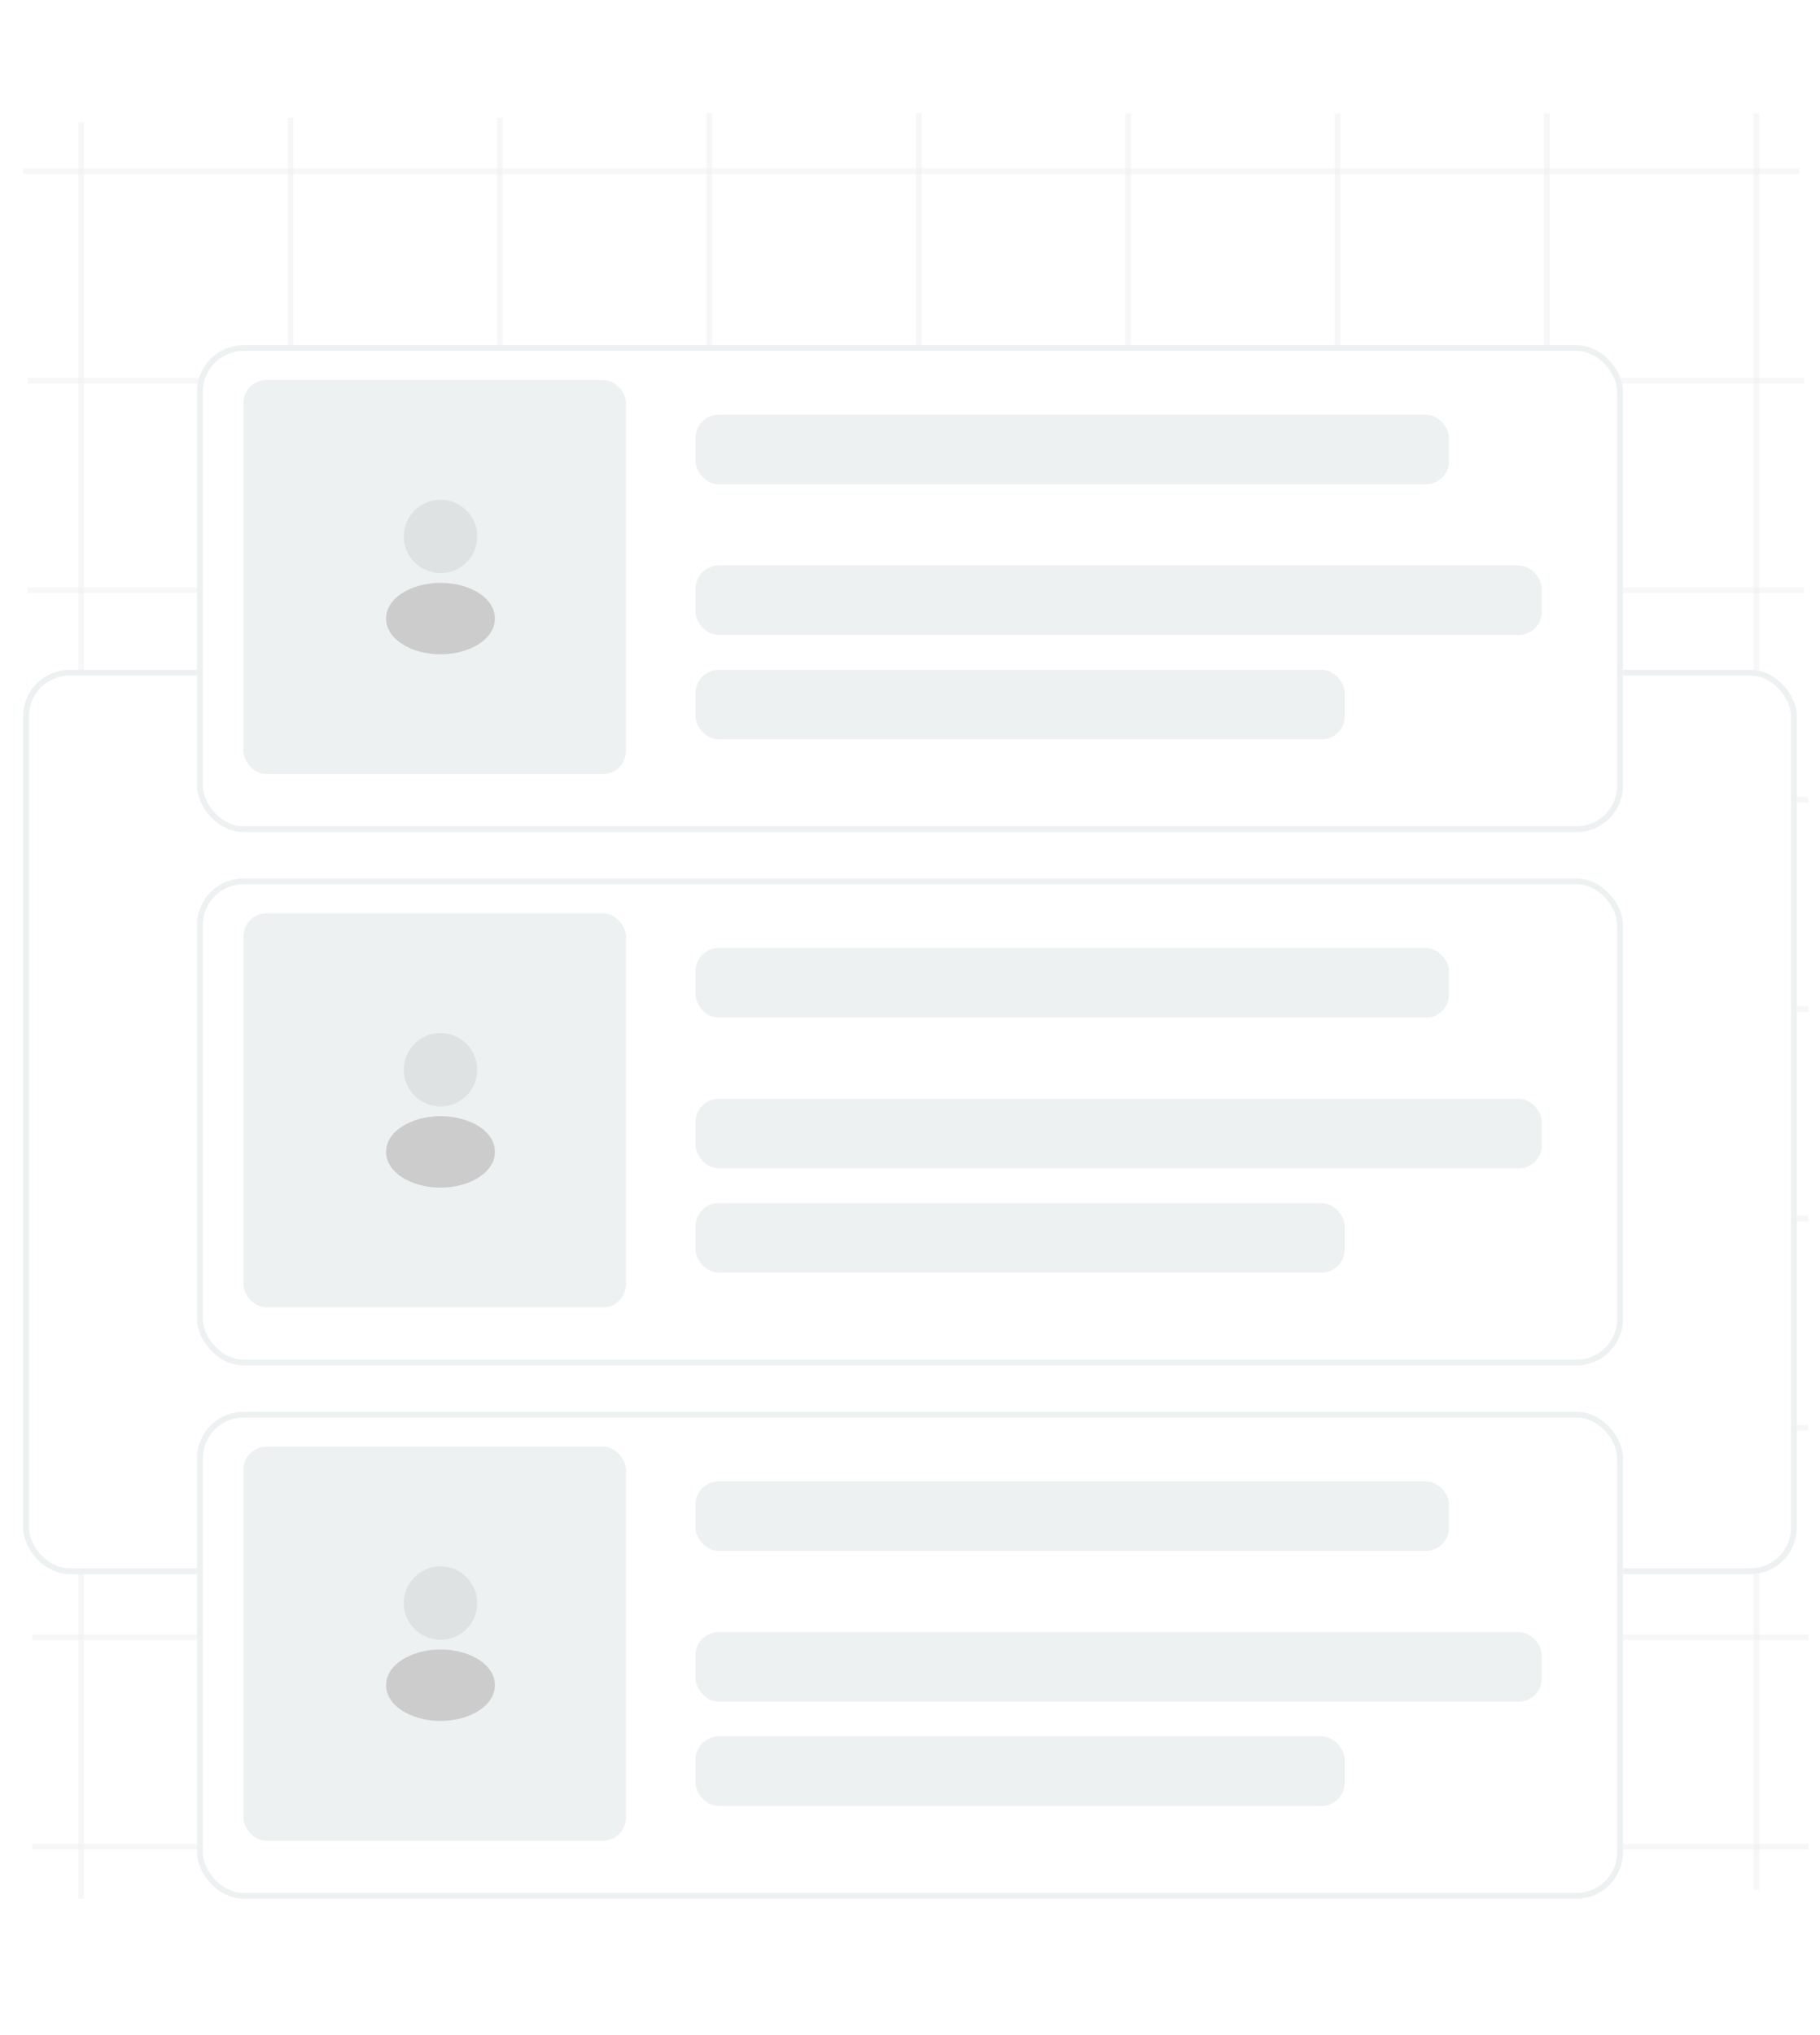 <svg width="254" height="284" viewBox="0 0 157 156" fill="none" xmlns="http://www.w3.org/2000/svg">
<line x1="25.06" y1="0.386" x2="25.06" y2="153.615" stroke="#F1F1F1" stroke-opacity="0.56" stroke-width="0.5"/>
<line x1="43.124" y1="0.386" x2="43.124" y2="153.615" stroke="#F1F1F1" stroke-opacity="0.56" stroke-width="0.5"/>
<line x1="6.996" y1="0.771" x2="6.996" y2="154" stroke="#F1F1F1" stroke-opacity="0.56" stroke-width="0.5"/>
<line x1="61.188" y1="1.13338e-08" x2="61.188" y2="153.229" stroke="#F1F1F1" stroke-opacity="0.56" stroke-width="0.5"/>
<line x1="79.252" y1="1.13338e-08" x2="79.252" y2="153.229" stroke="#F1F1F1" stroke-opacity="0.56" stroke-width="0.5"/>
<line x1="97.315" y1="1.13338e-08" x2="97.315" y2="153.229" stroke="#F1F1F1" stroke-opacity="0.56" stroke-width="0.5"/>
<line x1="115.379" y1="1.13338e-08" x2="115.379" y2="153.229" stroke="#F1F1F1" stroke-opacity="0.56" stroke-width="0.5"/>
<line x1="133.442" y1="1.13338e-08" x2="133.442" y2="153.229" stroke="#F1F1F1" stroke-opacity="0.56" stroke-width="0.5"/>
<line x1="151.507" y1="1.13338e-08" x2="151.507" y2="153.229" stroke="#F1F1F1" stroke-opacity="0.56" stroke-width="0.5"/>
<line x1="155.614" y1="23.067" x2="2.385" y2="23.067" stroke="#F1F1F1" stroke-opacity="0.56" stroke-width="0.5"/>
<line x1="155.614" y1="41.132" x2="2.385" y2="41.132" stroke="#F1F1F1" stroke-opacity="0.56" stroke-width="0.5"/>
<line x1="155.229" y1="5.004" x2="2" y2="5.004" stroke="#F1F1F1" stroke-opacity="0.56" stroke-width="0.5"/>
<line x1="156" y1="59.195" x2="2.771" y2="59.195" stroke="#F1F1F1" stroke-opacity="0.56" stroke-width="0.5"/>
<line x1="156" y1="77.259" x2="2.771" y2="77.259" stroke="#F1F1F1" stroke-opacity="0.56" stroke-width="0.5"/>
<line x1="156" y1="95.323" x2="2.771" y2="95.323" stroke="#F1F1F1" stroke-opacity="0.56" stroke-width="0.5"/>
<line x1="156" y1="113.386" x2="2.771" y2="113.386" stroke="#F1F1F1" stroke-opacity="0.56" stroke-width="0.5"/>
<line x1="156" y1="131.45" x2="2.771" y2="131.45" stroke="#F1F1F1" stroke-opacity="0.56" stroke-width="0.5"/>
<line x1="156" y1="149.514" x2="2.771" y2="149.514" stroke="#F1F1F1" stroke-opacity="0.56" stroke-width="0.5"/>
<circle cx="76.5" cy="76.5" r="43.5" fill="#EDF1F1"/>
<g filter="url(#filter0_d_1802_2094)">
<rect x="2" y="47" width="153" height="78" rx="4" fill="white"/>
<rect x="2.25" y="47.25" width="152.5" height="77.5" rx="3.75" stroke="#EDF1F1" stroke-width="0.5"/>
</g>
<g filter="url(#filter1_d_1802_2094)">
<rect x="17" y="19" width="123" height="42" rx="4" fill="white"/>
<rect x="17.25" y="19.25" width="122.5" height="41.5" rx="3.75" stroke="#EDF1F1" stroke-width="0.5"/>
</g>
<rect x="21" y="23" width="33" height="34" rx="2" fill="#EDF1F1"/>
<rect x="60" y="26" width="65" height="6" rx="2" fill="#EDF1F1"/>
<rect x="60" y="39" width="73" height="6" rx="2" fill="#EDF1F1"/>
<rect x="60" y="48" width="56" height="6" rx="2" fill="#EDF1F1"/>
<path opacity="0.4" d="M38 33.333C36.253 33.333 34.833 34.753 34.833 36.5C34.833 38.213 36.173 39.6 37.92 39.66C37.973 39.653 38.026 39.653 38.066 39.66C38.08 39.66 38.086 39.66 38.1 39.66C38.106 39.66 38.106 39.66 38.113 39.66C39.82 39.6 41.16 38.213 41.166 36.5C41.166 34.753 39.746 33.333 38 33.333Z" fill="#CCCCCC"/>
<path d="M41.387 41.433C39.527 40.193 36.493 40.193 34.62 41.433C33.773 42 33.307 42.766 33.307 43.586C33.307 44.406 33.773 45.166 34.613 45.726C35.547 46.353 36.773 46.666 38 46.666C39.227 46.666 40.453 46.353 41.387 45.726C42.227 45.16 42.693 44.4 42.693 43.573C42.687 42.753 42.227 41.993 41.387 41.433Z" fill="#CCCCCC"/>
<g filter="url(#filter2_d_1802_2094)">
<rect x="17" y="65" width="123" height="42" rx="4" fill="white"/>
<rect x="17.25" y="65.25" width="122.5" height="41.5" rx="3.75" stroke="#EDF1F1" stroke-width="0.5"/>
</g>
<rect x="21" y="69" width="33" height="34" rx="2" fill="#EDF1F1"/>
<rect x="60" y="72" width="65" height="6" rx="2" fill="#EDF1F1"/>
<rect x="60" y="85" width="73" height="6" rx="2" fill="#EDF1F1"/>
<rect x="60" y="94" width="56" height="6" rx="2" fill="#EDF1F1"/>
<path opacity="0.4" d="M38 79.333C36.253 79.333 34.833 80.753 34.833 82.5C34.833 84.213 36.173 85.6 37.92 85.66C37.973 85.653 38.026 85.653 38.066 85.66C38.08 85.66 38.086 85.66 38.1 85.66C38.106 85.66 38.106 85.66 38.113 85.66C39.82 85.6 41.16 84.213 41.166 82.5C41.166 80.753 39.746 79.333 38 79.333Z" fill="#CCCCCC"/>
<path d="M41.387 87.433C39.527 86.193 36.493 86.193 34.62 87.433C33.773 88 33.307 88.766 33.307 89.586C33.307 90.406 33.773 91.166 34.613 91.726C35.547 92.353 36.773 92.666 38 92.666C39.227 92.666 40.453 92.353 41.387 91.726C42.227 91.16 42.693 90.4 42.693 89.573C42.687 88.753 42.227 87.993 41.387 87.433Z" fill="#CCCCCC"/>
<g filter="url(#filter3_d_1802_2094)">
<rect x="17" y="111" width="123" height="42" rx="4" fill="white"/>
<rect x="17.25" y="111.25" width="122.5" height="41.5" rx="3.75" stroke="#EDF1F1" stroke-width="0.5"/>
</g>
<rect x="21" y="115" width="33" height="34" rx="2" fill="#EDF1F1"/>
<rect x="60" y="118" width="65" height="6" rx="2" fill="#EDF1F1"/>
<rect x="60" y="131" width="73" height="6" rx="2" fill="#EDF1F1"/>
<rect x="60" y="140" width="56" height="6" rx="2" fill="#EDF1F1"/>
<path opacity="0.4" d="M38 125.333C36.253 125.333 34.833 126.753 34.833 128.5C34.833 130.213 36.173 131.6 37.92 131.66C37.973 131.653 38.026 131.653 38.066 131.66C38.08 131.66 38.086 131.66 38.1 131.66C38.106 131.66 38.106 131.66 38.113 131.66C39.82 131.6 41.16 130.213 41.166 128.5C41.166 126.753 39.746 125.333 38 125.333Z" fill="#CCCCCC"/>
<path d="M41.387 133.433C39.527 132.193 36.493 132.193 34.62 133.433C33.773 134 33.307 134.766 33.307 135.586C33.307 136.406 33.773 137.166 34.613 137.726C35.547 138.353 36.773 138.666 38 138.666C39.227 138.666 40.453 138.353 41.387 137.726C42.227 137.16 42.693 136.4 42.693 135.573C42.687 134.753 42.227 133.993 41.387 133.433Z" fill="#CCCCCC"/>
<defs>
<filter id="filter0_d_1802_2094" x="0" y="46" width="157" height="82" filterUnits="userSpaceOnUse" color-interpolation-filters="sRGB">
<feFlood flood-opacity="0" result="BackgroundImageFix"/>
<feColorMatrix in="SourceAlpha" type="matrix" values="0 0 0 0 0 0 0 0 0 0 0 0 0 0 0 0 0 0 127 0" result="hardAlpha"/>
<feMorphology radius="2" operator="erode" in="SourceAlpha" result="effect1_dropShadow_1802_2094"/>
<feOffset dy="1"/>
<feGaussianBlur stdDeviation="2"/>
<feComposite in2="hardAlpha" operator="out"/>
<feColorMatrix type="matrix" values="0 0 0 0 0 0 0 0 0 0 0 0 0 0 0 0 0 0 0.25 0"/>
<feBlend mode="normal" in2="BackgroundImageFix" result="effect1_dropShadow_1802_2094"/>
<feBlend mode="normal" in="SourceGraphic" in2="effect1_dropShadow_1802_2094" result="shape"/>
</filter>
<filter id="filter1_d_1802_2094" x="15" y="18" width="127" height="46" filterUnits="userSpaceOnUse" color-interpolation-filters="sRGB">
<feFlood flood-opacity="0" result="BackgroundImageFix"/>
<feColorMatrix in="SourceAlpha" type="matrix" values="0 0 0 0 0 0 0 0 0 0 0 0 0 0 0 0 0 0 127 0" result="hardAlpha"/>
<feMorphology radius="2" operator="erode" in="SourceAlpha" result="effect1_dropShadow_1802_2094"/>
<feOffset dy="1"/>
<feGaussianBlur stdDeviation="2"/>
<feComposite in2="hardAlpha" operator="out"/>
<feColorMatrix type="matrix" values="0 0 0 0 0 0 0 0 0 0 0 0 0 0 0 0 0 0 0.25 0"/>
<feBlend mode="normal" in2="BackgroundImageFix" result="effect1_dropShadow_1802_2094"/>
<feBlend mode="normal" in="SourceGraphic" in2="effect1_dropShadow_1802_2094" result="shape"/>
</filter>
<filter id="filter2_d_1802_2094" x="15" y="64" width="127" height="46" filterUnits="userSpaceOnUse" color-interpolation-filters="sRGB">
<feFlood flood-opacity="0" result="BackgroundImageFix"/>
<feColorMatrix in="SourceAlpha" type="matrix" values="0 0 0 0 0 0 0 0 0 0 0 0 0 0 0 0 0 0 127 0" result="hardAlpha"/>
<feMorphology radius="2" operator="erode" in="SourceAlpha" result="effect1_dropShadow_1802_2094"/>
<feOffset dy="1"/>
<feGaussianBlur stdDeviation="2"/>
<feComposite in2="hardAlpha" operator="out"/>
<feColorMatrix type="matrix" values="0 0 0 0 0 0 0 0 0 0 0 0 0 0 0 0 0 0 0.25 0"/>
<feBlend mode="normal" in2="BackgroundImageFix" result="effect1_dropShadow_1802_2094"/>
<feBlend mode="normal" in="SourceGraphic" in2="effect1_dropShadow_1802_2094" result="shape"/>
</filter>
<filter id="filter3_d_1802_2094" x="15" y="110" width="127" height="46" filterUnits="userSpaceOnUse" color-interpolation-filters="sRGB">
<feFlood flood-opacity="0" result="BackgroundImageFix"/>
<feColorMatrix in="SourceAlpha" type="matrix" values="0 0 0 0 0 0 0 0 0 0 0 0 0 0 0 0 0 0 127 0" result="hardAlpha"/>
<feMorphology radius="2" operator="erode" in="SourceAlpha" result="effect1_dropShadow_1802_2094"/>
<feOffset dy="1"/>
<feGaussianBlur stdDeviation="2"/>
<feComposite in2="hardAlpha" operator="out"/>
<feColorMatrix type="matrix" values="0 0 0 0 0 0 0 0 0 0 0 0 0 0 0 0 0 0 0.25 0"/>
<feBlend mode="normal" in2="BackgroundImageFix" result="effect1_dropShadow_1802_2094"/>
<feBlend mode="normal" in="SourceGraphic" in2="effect1_dropShadow_1802_2094" result="shape"/>
</filter>
</defs>
</svg>
